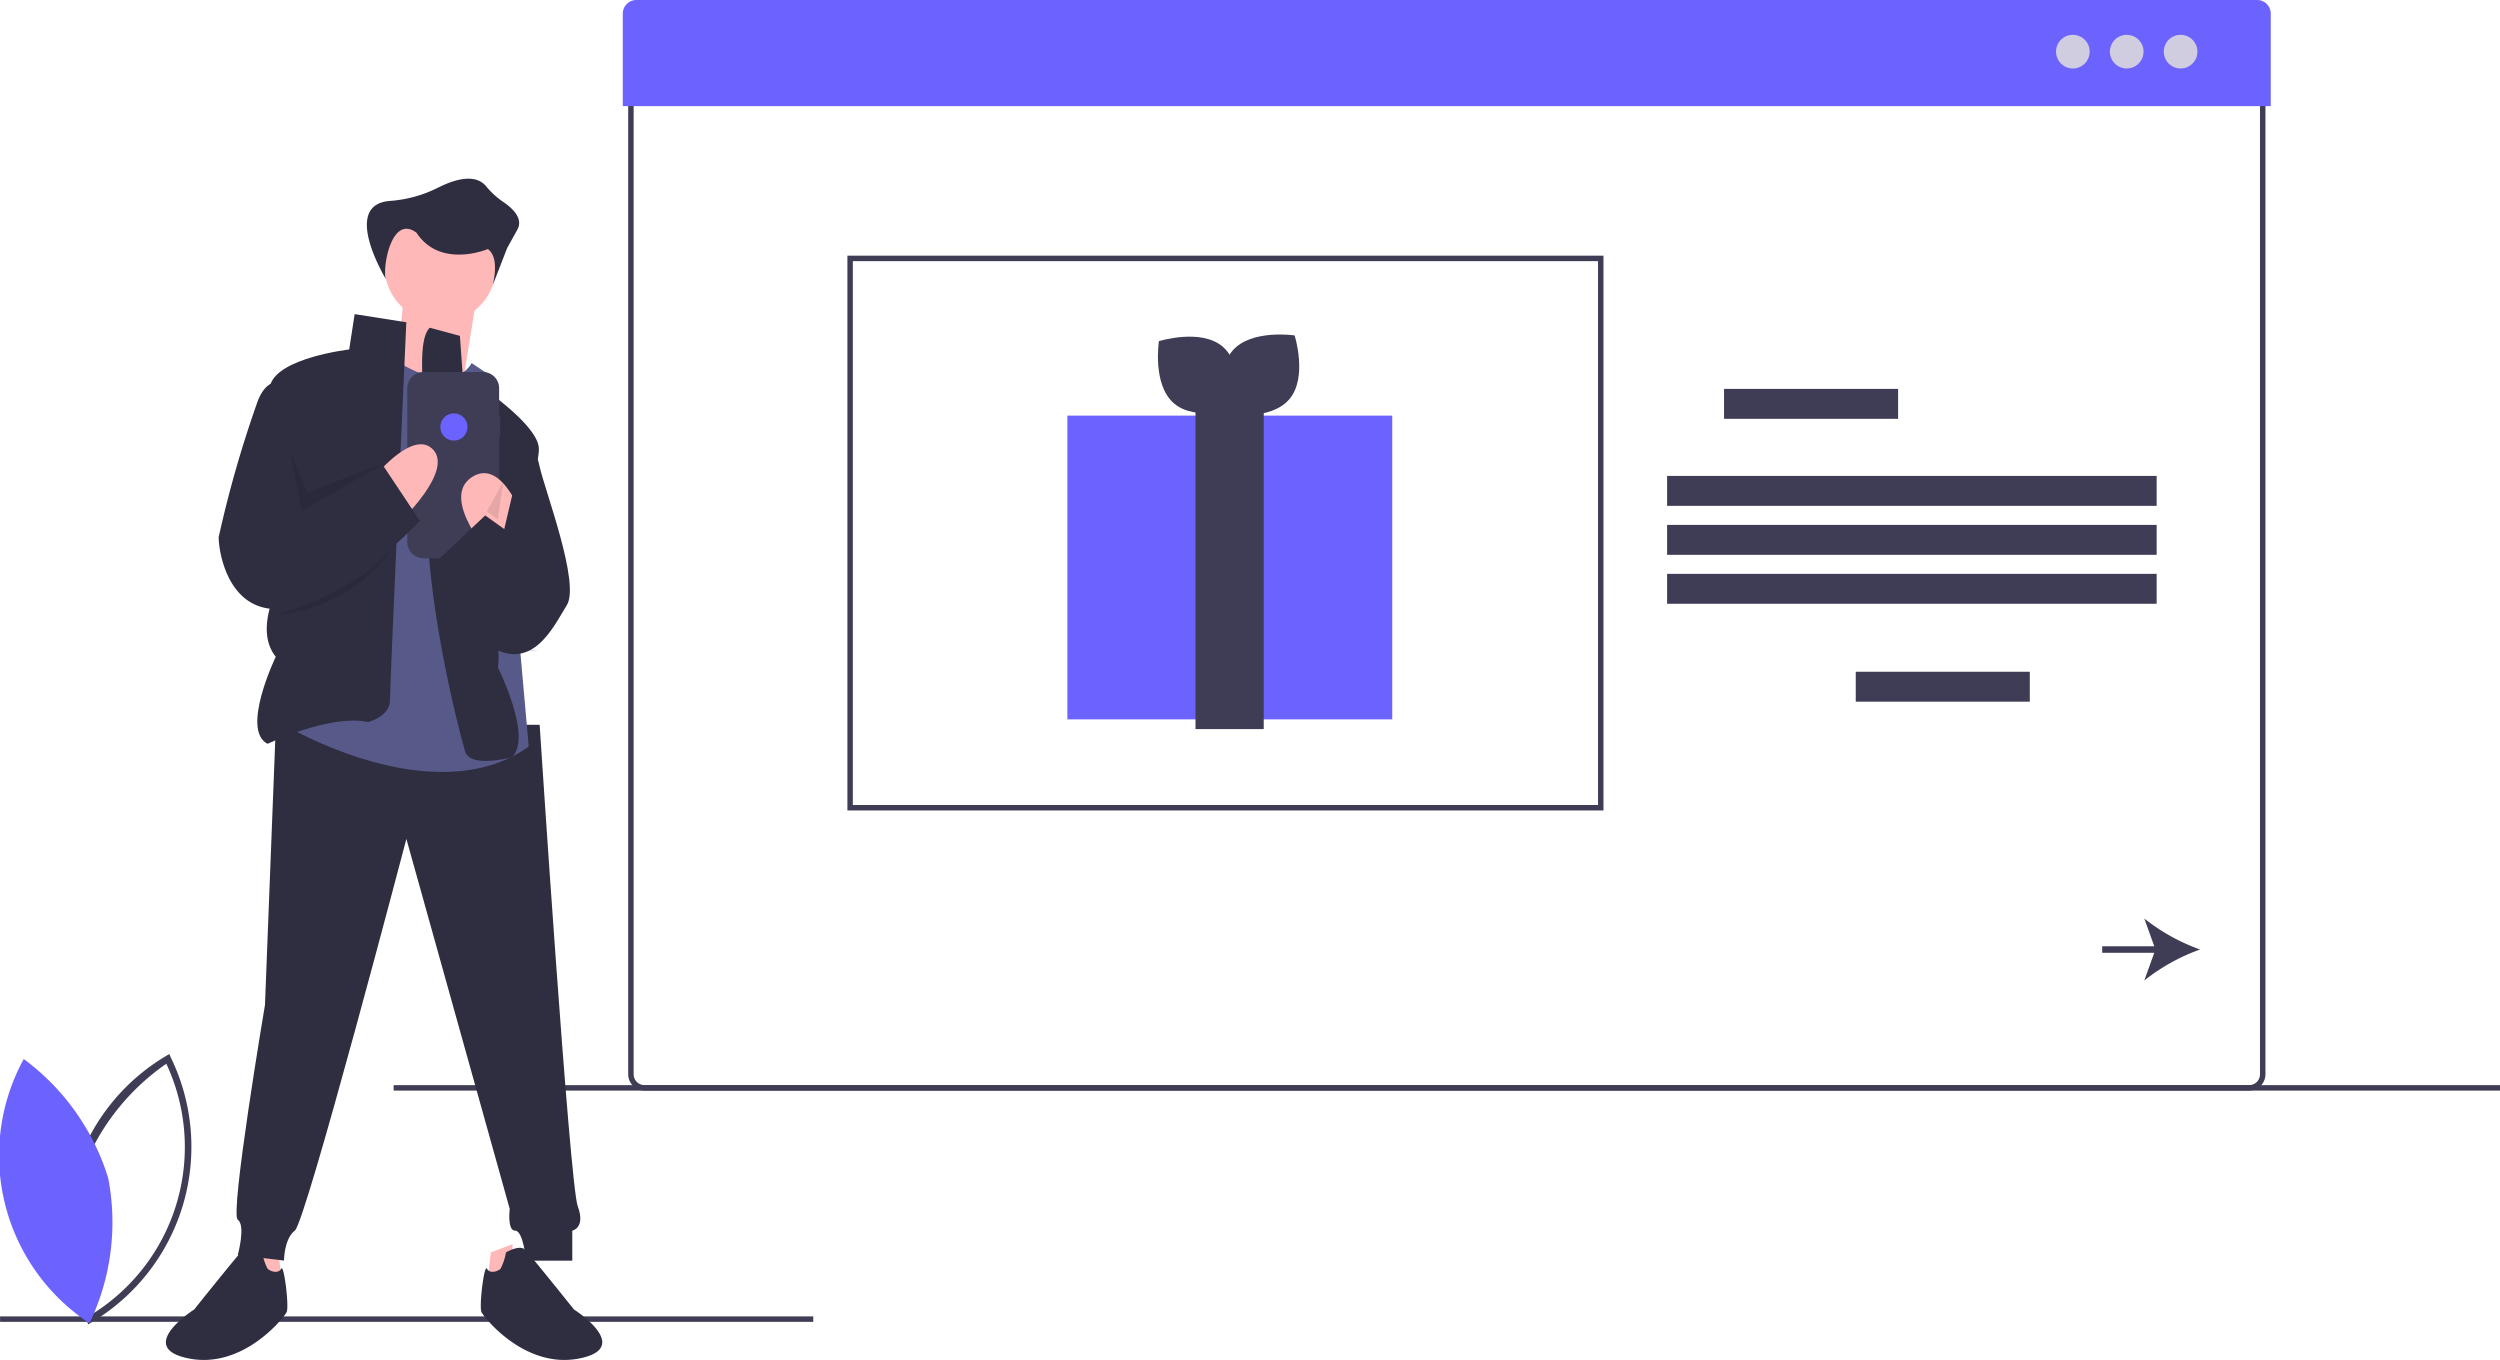 <svg xmlns="http://www.w3.org/2000/svg" width="100" height="54.399" viewBox="0 0 100 54.399"><defs><style>.a{fill:#3f3d56;}.b{fill:#6c63ff;}.c{fill:#d0cde1;}.d{fill:#ffb8b8;}.e{fill:#2f2e41;}.f{fill:#575a89;}.g{opacity:0.1;}</style></defs><g transform="translate(0 0)"><rect class="a" width="32.527" height="0.218" transform="translate(0.003 52.656)"/><path class="a" d="M125.583,598.354l-.062-.136a8.163,8.163,0,0,1,3.172-10.6l.126-.08.062.136a8.164,8.164,0,0,1-3.172,10.6Zm-.294-5.979a9.146,9.146,0,0,0,.41,5.592,7.873,7.873,0,0,0,3.005-10.038,9.157,9.157,0,0,0-3.415,4.447Z" transform="translate(-122.051 -545.379)"/><path class="b" d="M104.305,594.112a9.331,9.331,0,0,1-.75,5.8,8.033,8.033,0,0,1-2.629-10.568A9.331,9.331,0,0,1,104.305,594.112Z" transform="translate(-99.976 -546.983)"/><path class="a" d="M476.717,266.769H412.533a.653.653,0,0,1-.653-.653v-39.49a.653.653,0,0,1,.653-.653h64.184a.653.653,0,0,1,.653.653v39.49a.653.653,0,0,1-.653.653Zm-64.184-40.578a.436.436,0,0,0-.435.435v39.49a.436.436,0,0,0,.435.435h64.184a.436.436,0,0,0,.435-.435v-39.49a.436.436,0,0,0-.435-.435Z" transform="translate(-386.752 -223.146)"/><path class="b" d="M475.256,199.974H410.429a.547.547,0,0,0-.549.544v3.7H475.8v-3.7A.547.547,0,0,0,475.256,199.974Z" transform="translate(-384.969 -199.974)"/><circle class="c" cx="0.673" cy="0.673" r="0.673" transform="translate(82.241 1.393)"/><circle class="c" cx="0.673" cy="0.673" r="0.673" transform="translate(84.396 1.393)"/><circle class="c" cx="0.673" cy="0.673" r="0.673" transform="translate(86.551 1.393)"/><path class="a" d="M481.118,316.167H450.875V293.974h30.243Zm-30.025-.218H480.9V294.192H451.093Z" transform="translate(-416.979 -283.748)"/><rect class="a" width="6.962" height="1.197" transform="translate(68.962 15.556)"/><rect class="a" width="6.962" height="1.197" transform="translate(74.23 26.87)"/><rect class="a" width="19.582" height="1.197" transform="translate(66.684 19.037)"/><rect class="a" width="19.582" height="1.197" transform="translate(66.684 20.996)"/><rect class="a" width="19.582" height="1.197" transform="translate(66.684 22.954)"/><path class="a" d="M955.556,540.175a7.874,7.874,0,0,1,2.229-1.24,7.883,7.883,0,0,1-2.229-1.24l.4,1.11h-2.083v.261h2.083Z" transform="translate(-869.785 -500.955)"/><rect class="a" width="84.256" height="0.218" transform="translate(15.745 43.406)"/><rect class="b" width="12.995" height="12.151" transform="translate(42.695 16.624)"/><rect class="a" width="2.729" height="12.865" transform="translate(47.82 16.299)"/><path class="a" d="M567.064,324.145c.871.748.6,2.488.6,2.488s-1.68.528-2.551-.22-.6-2.488-.6-2.488S566.192,323.4,567.064,324.145Z" transform="translate(-518.156 -310.279)"/><path class="a" d="M592.99,325.563c-.745.874-2.486.612-2.486.612s-.533-1.678.212-2.552,2.486-.612,2.486-.612S593.735,324.689,592.99,325.563Z" transform="translate(-541.417 -309.594)"/><path class="d" d="M95.269,457.826l.109.979L94.4,458.7v-1.2Z" transform="translate(-84.129 -407.73)"/><path class="d" d="M195.508,457.826l-.109.979.979-.109v-1.2Z" transform="translate(-175.877 -407.73)"/><path class="e" d="M188.5,466.474l-.435,11.205s-1.414,8.377-1.088,8.594,0,1.414,0,1.414l1.849.218s0-.87.435-1.2,4.46-15.665,4.46-15.665l4.134,14.8s-.109.87.218.87.435,1.2.435,1.2h1.849v-1.2s.544-.109.218-.979-1.523-19.255-1.523-19.255Z" transform="translate(-177.466 -437.483)"/><path class="e" d="M164.827,658.97s-.544-.326-.762-.109-1.958,2.393-1.958,2.393-2.393,1.523-.218,1.958,3.808-1.632,3.916-1.849-.109-1.958-.218-1.741-.435.109-.544,0A2.255,2.255,0,0,1,164.827,658.97Z" transform="translate(-154.34 -608.874)"/><path class="e" d="M294.111,658.97s.544-.326.762-.109,1.958,2.393,1.958,2.393,2.393,1.523.218,1.958-3.808-1.632-3.916-1.849.109-1.958.218-1.741.435.109.544,0A2.256,2.256,0,0,0,294.111,658.97Z" transform="translate(-273.872 -608.874)"/><circle class="d" cx="2.23" cy="2.23" r="2.23" transform="translate(15.383 8.431)"/><path class="d" d="M145.725,108.609l-.326,3.372,2.611.544.653-4.025Z" transform="translate(-129.581 -96.697)"/><path class="f" d="M211.881,332.583s-.653,1.414-3.046-.109l-4.46,14.577s5.983,3.59,9.791.87l-1.305-14.686Z" transform="translate(-193.017 -318.06)"/><path class="e" d="M200.554,315.8l-2.067-.326-.218,1.414s-2.828.326-3.155,1.414l.326,8.05s-.979,1.741-.109,2.828c0,0-1.414,2.937-.326,3.481,0,0,2.5-1.2,4.025-.87,0,0,.87-.218.87-.87S200.554,315.8,200.554,315.8Z" transform="translate(-184.301 -302.909)"/><path class="e" d="M269.816,320.474l1.2.326.109,1.523s2.937,1.849,3.046,2.937-2.176,6.31-2.176,6.31a3.98,3.98,0,0,1,.544,2.5s1.414,2.828.544,3.59c0,0-1.632.435-1.849-.218s-2.176-8.159-1.305-11.749C269.925,325.7,269.054,321.127,269.816,320.474Z" transform="translate(-252.62 -307.365)"/><path class="a" d="M253.433,338.533h-.041v-1.122a.649.649,0,0,0-.649-.649h-2.377a.649.649,0,0,0-.649.649v6.154a.649.649,0,0,0,.649.649h2.377a.649.649,0,0,0,.649-.649v-4.234h.041Z" transform="translate(-233.427 -321.882)"/><path class="d" d="M272.134,376.07s-.87-2.828-2.176-1.958.87,3.264.87,3.264Z" transform="translate(-251.094 -355.02)"/><path class="d" d="M238.375,364.545s1.523-1.849,2.285-.979-1.305,2.828-1.305,2.828Z" transform="translate(-223.319 -345.562)"/><path class="e" d="M182.768,340.445s-.544-.109-.87.87a45.611,45.611,0,0,0-1.523,5.331c0,.653.435,3.264,2.828,2.828s5.222-3.481,5.222-3.481l-1.523-2.285-3.264,1.958Z" transform="translate(-171.628 -325.16)"/><path class="g" d="M106.528,165.278l.455,2.347,3.372-1.958-3.155,1.2-.7-1.726Z" transform="translate(-94.918 -147.173)"/><path class="g" d="M194.9,178.2l.435.326.218-1.523Z" transform="translate(-175.422 -157.745)"/><path class="g" d="M201.875,403.252s3.2-.869,4.7-2.774A6.3,6.3,0,0,1,201.875,403.252Z" transform="translate(-190.789 -378.667)"/><path class="g" d="M275.875,407.974s.673,3.293,2.4,3.387C278.278,411.361,276.2,412,275.875,407.974Z" transform="translate(-256.739 -385.347)"/><path class="e" d="M279.856,360.474s.326.218.544,1.2,1.632,4.678,1.088,5.548-1.414,2.828-3.264,1.523l-1.849-3.372,1.849-1.741.762.544Z" transform="translate(-258.816 -343.014)"/><path class="e" d="M235.671,269.765s-1.87-3.031.122-3.189a5.079,5.079,0,0,0,1.91-.521c.66-.336,1.492-.591,1.934-.074a3.286,3.286,0,0,0,.669.619c.389.258.838.675.589,1.124l-.408.735-.571,1.469c.133-.634.136-1.166-.2-1.428,0,0-1.9.808-2.857-.653C235.783,267.043,235.442,269.574,235.671,269.765Z" transform="translate(-220.2 -258.539)"/><circle class="b" cx="0.544" cy="0.544" r="0.544" transform="translate(17.613 16.535)"/></g></svg>